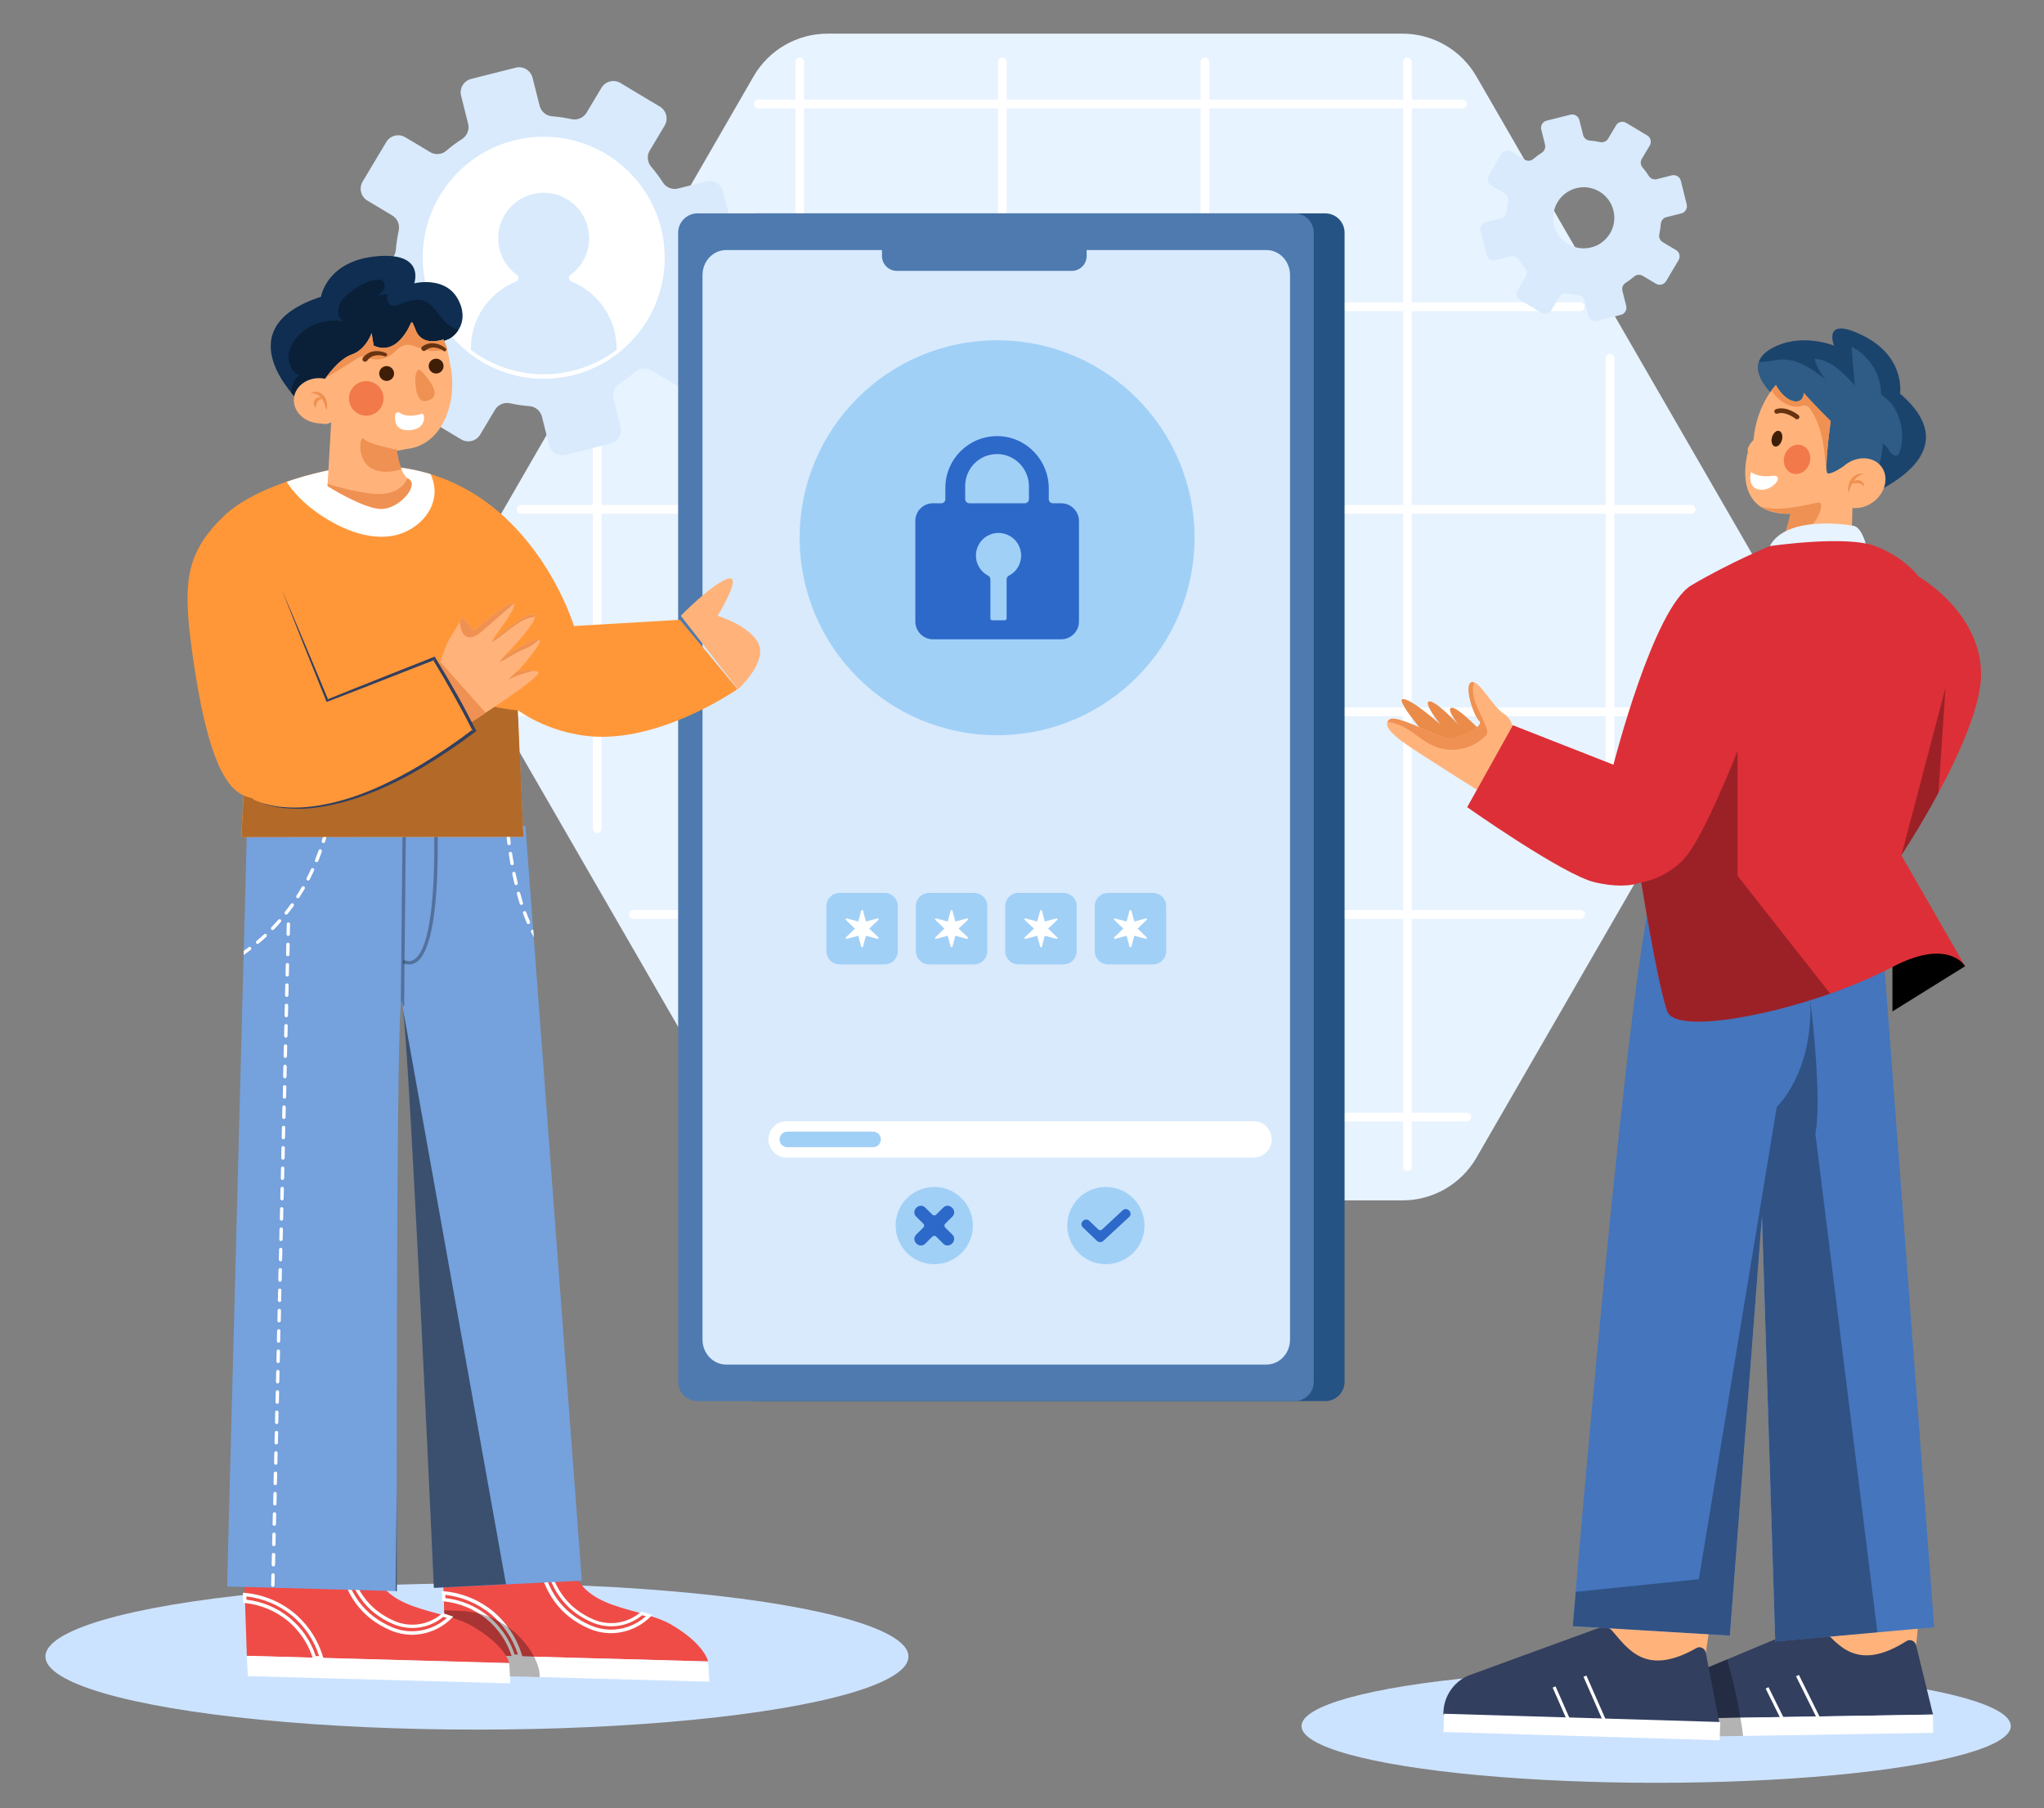 <?xml version="1.0" encoding="utf-8"?>
<!-- Generator: Adobe Illustrator 28.0.0, SVG Export Plug-In . SVG Version: 6.00 Build 0)  -->
<svg version="1.1" id="Layer_1" xmlns="http://www.w3.org/2000/svg" xmlns:xlink="http://www.w3.org/1999/xlink" x="0px" y="0px"
	 viewBox="0 0 2709.4 2396.6" style="enable-background:new 0 0 2709.4 2396.6;" xml:space="preserve">
<rect x="0" y="0" width="2709.4" height="2396.6" fill="#808080" stroke="none"/>
<style type="text/css">
	.st0{fill:#FFFFFF;fill-opacity:0;}
	.st1{fill:#E7F3FF;}
	.st2{fill:#FFFFFF;}
	.st3{fill:#D8EAFC;}
	.st4{fill:#255384;}
	.st5{fill:#4E7AAF;}
	.st6{fill:#A1D0F7;}
	.st7{fill:#2D69C9;}
	.st8{fill:#CCE3FF;}
	.st9{fill:#FFB37B;}
	.st10{fill:#EF4C48;}
	.st11{opacity:0.3;}
	.st12{fill:#75A1DD;}
	.st13{clip-path:url(#SVGID_00000000190666002857836190000005431357578982351294_);}
	.st14{opacity:0.5;}
	.st15{fill:#FF9739;}
	.st16{clip-path:url(#SVGID_00000136398121355460949610000006788832120242440634_);}
	.st17{fill:#0F2E51;}
	.st18{clip-path:url(#SVGID_00000028322128003657262520000012066873213224405127_);}
	.st19{fill:#092038;}
	.st20{clip-path:url(#SVGID_00000080919926184059975390000006429218641997065367_);}
	.st21{fill:#EF9152;}
	.st22{fill:#683310;}
	.st23{fill:#3F1E07;}
	.st24{fill:#F27949;}
	.st25{clip-path:url(#SVGID_00000178916466651891944690000014989977781375201169_);}
	.st26{fill:#323F5F;}
	.st27{fill:#EA8B49;}
	.st28{clip-path:url(#SVGID_00000124845466051177111320000004508215312909680019_);}
	.st29{fill:#4475BD;}
	.st30{clip-path:url(#SVGID_00000080906967543096332770000016884423392435905174_);}
	.st31{fill:#1B446D;}
	.st32{clip-path:url(#SVGID_00000052067043029246946650000007028947888323841970_);}
	.st33{opacity:0.6;}
	.st34{fill:#3B6D96;}
	.st35{clip-path:url(#SVGID_00000021799542848081239410000003141316551476324527_);}
	.st36{fill:#DD2F37;}
</style>
<g id="_06">
	<rect id="_06-2" x="-977.2" y="-356.3" class="st0" width="4680" height="3120"/>
	<path class="st1" d="M1957,101.2c-20.2-35-57.6-56.6-98-56.6h-762.1c-40.4,0-77.8,21.6-98,56.6L638.8,725
		c-33.1,57.3-33.1,128,0,185.3L999,1534.3c20.2,35,57.6,56.6,98,56.6h762.1c40.4,0,77.8-21.6,98-56.6l381-660
		c20.2-35,20.2-78.1,0-113.1L1957,101.2z"/>
	<path class="st2" d="M791.6,515.4c-3.2,0-5.8,2.6-5.8,5.8v577.1c0,3.2,2.6,5.8,5.8,5.8s5.8-2.6,5.8-5.8V521.2
		C797.4,518,794.8,515.5,791.6,515.4z"/>
	<path class="st2" d="M1060.1,76.3c-3.2,0-5.8,2.6-5.8,5.8v1464.3c0.1,3.2,2.8,5.7,6,5.5c3-0.1,5.4-2.5,5.5-5.5V82.1
		C1065.9,78.9,1063.3,76.3,1060.1,76.3z"/>
	<path class="st2" d="M1328.7,76.3c-3.2,0-5.8,2.6-5.8,5.8v1464.3c0.1,3.2,2.8,5.7,6,5.5c3-0.1,5.4-2.5,5.5-5.5V82.1
		C1334.4,78.9,1331.8,76.3,1328.7,76.3z"/>
	<path class="st2" d="M1597.2,76.3c-3.2,0-5.8,2.6-5.8,5.8v1464.3c0,3.2,2.6,5.8,5.8,5.8s5.8-2.6,5.8-5.8V82.1
		C1602.9,78.9,1600.4,76.3,1597.2,76.3z"/>
	<path class="st2" d="M1865.7,76.3c-3.2,0-5.8,2.6-5.8,5.8v1464.3c0.1,3.2,2.8,5.7,6,5.5c3-0.1,5.4-2.5,5.5-5.5V82.1
		C1871.5,78.9,1868.9,76.3,1865.7,76.3z"/>
	<path class="st2" d="M2134.2,469.1c-3.2,0-5.8,2.6-5.8,5.8c0,0,0,0,0,0v668.2c0.1,3.2,2.8,5.7,6,5.5c3-0.1,5.4-2.5,5.5-5.5V474.9
		C2140,471.7,2137.4,469.1,2134.2,469.1z"/>
	<path class="st2" d="M1938.8,132.1h-933.6c-3.2,0-5.8,2.6-5.8,5.8c0,3.2,2.6,5.8,5.8,5.8l0,0h933.6c3.2,0,5.8-2.6,5.8-5.8
		C1944.5,134.7,1941.9,132.1,1938.8,132.1z"/>
	<path class="st2" d="M2094.5,400.7H851.6c-3.2,0-5.8,2.6-5.8,5.8c0,3.2,2.6,5.8,5.8,5.8c0,0,0,0,0,0h1243c3.2,0,5.8-2.6,5.8-5.8
		C2100.3,403.3,2097.8,400.7,2094.5,400.7L2094.5,400.7z"/>
	<path class="st2" d="M2241.7,669.2H690.8c-3.2,0-5.8,2.6-5.8,5.8s2.6,5.8,5.8,5.8l0,0h1550.9c3.2,0,5.8-2.6,5.8-5.8
		S2244.9,669.2,2241.7,669.2z"/>
	<path class="st2" d="M2252.9,937.7H690.8c-3.2,0.1-5.7,2.8-5.5,6c0.1,3,2.5,5.4,5.5,5.5h1562.1c3.2-0.1,5.7-2.8,5.5-6
		C2258.3,940.2,2255.9,937.8,2252.9,937.7z"/>
	<path class="st2" d="M2095.1,1206.2H839.6c-3.2,0-5.8,2.6-5.8,5.8s2.6,5.8,5.8,5.8l0,0h1255.6c3.2,0,5.8-2.6,5.8-5.8
		S2098.3,1206.2,2095.1,1206.2z"/>
	<path class="st2" d="M1944.6,1474.7H998.4c-3.2,0.1-5.7,2.8-5.5,6c0.1,3,2.5,5.4,5.5,5.5h946.1c3.2-0.1,5.7-2.8,5.5-6
		C1950,1477.2,1947.6,1474.8,1944.6,1474.7z"/>
	<path class="st3" d="M958.3,253.8c-2.5-9.8-12.5-15.8-22.3-13.3c0,0,0,0,0,0l-37.1,9.3c-7.7,2-15.8-1.2-20.1-7.8
		c-4.7-7.3-10-14.4-15.6-21c-5.2-6-6-14.7-1.9-21.5l19.7-33c5.2-8.7,2.4-20-6.3-25.2c0,0,0,0,0,0l-52.3-31.3
		c-8.7-5.2-20-2.4-25.2,6.4l-19.7,33c-4.1,6.8-12.1,10.2-19.9,8.5c-8.6-1.9-17.2-3.1-25.9-3.8c-7.9-0.7-14.5-6.3-16.4-14l-9.4-37.1
		c-2.5-9.8-12.5-15.8-22.3-13.3c0,0,0,0,0,0l-59.1,14.9c-9.8,2.5-15.8,12.5-13.3,22.3l9.3,37.1c2,7.7-1.2,15.8-7.8,20.1
		c-7.3,4.7-14.4,9.9-21,15.6c-6,5.2-14.7,6-21.5,1.9l-33-19.7c-8.7-5.2-20-2.4-25.2,6.4l-31.3,52.3c-5.2,8.7-2.4,20,6.3,25.3
		c0,0,0,0,0,0l33,19.7c6.8,4.1,10.2,12.1,8.5,19.9c-1.8,8.6-3.1,17.2-3.8,25.9c-0.7,7.9-6.3,14.5-14,16.4l-37.1,9.3
		c-9.8,2.5-15.8,12.5-13.3,22.3c0,0,0,0,0,0l14.9,59.1c2.5,9.8,12.5,15.8,22.4,13.3c0,0,0,0,0,0l37.1-9.3c7.7-2,15.8,1.2,20.1,7.8
		c4.7,7.3,9.9,14.4,15.6,21c5.2,6,6,14.7,1.9,21.5l-19.7,33c-5.2,8.7-2.4,20,6.4,25.2l52.3,31.3c8.7,5.2,20,2.4,25.2-6.3
		c0,0,0,0,0,0l19.7-33c4.1-6.8,12.1-10.2,19.9-8.5c8.5,1.9,17.2,3.1,25.9,3.8c7.9,0.7,14.5,6.3,16.4,14l9.3,37.1
		c2.4,9.9,12.4,15.9,22.3,13.4c0,0,0,0,0.1,0l59.1-14.9c9.9-2.5,15.8-12.5,13.3-22.3l-9.3-37.1c-2-7.7,1.2-15.8,7.8-20.1
		c7.3-4.7,14.4-9.9,21-15.6c6-5.2,14.7-6,21.5-1.9l33,19.7c8.7,5.2,20,2.4,25.2-6.3c0,0,0,0,0,0l31.3-52.4c5.2-8.7,2.4-20-6.4-25.2
		l-33-19.7c-6.8-4.1-10.2-12.1-8.5-19.9c1.9-8.5,3.1-17.2,3.8-25.9c0.7-7.9,6.3-14.5,14-16.4l37.1-9.3c9.9-2.5,15.8-12.5,13.4-22.3
		c0,0,0,0,0,0L958.3,253.8z M781.9,385.1c-21.6,36.1-68.2,47.8-104.3,26.3c-36.1-21.6-47.8-68.2-26.3-104.3
		c21.5-36,68.2-47.8,104.3-26.3C791.7,302.4,803.4,349,781.9,385.1z"/>
	<circle class="st2" cx="720.7" cy="341.6" r="160.4"/>
	<path class="st3" d="M757.2,372.9c-2.5-1.1-3.8-4-2.7-6.5c0.3-0.8,0.9-1.5,1.6-2.1c16.7-12,26-31.7,24.7-52.2
		c-2-33.2-30.6-58.5-63.8-56.5c-31.8,1.9-56.7,28.3-56.6,60.3c0,19.2,9.2,37.2,24.8,48.4c2.2,1.6,2.7,4.8,1.1,7
		c-0.5,0.7-1.3,1.3-2.1,1.7c-35.2,14.4-60.1,48.6-60.1,89v1.6c57.2,43.2,136.1,43.2,193.3,0v-1.6
		C817.3,421.5,792.4,387.3,757.2,372.9z"/>
	<path class="st3" d="M2228,239.5c-1.3-5.2-6.6-8.4-11.9-7.1l-19.8,5c-4.1,1.1-8.4-0.6-10.7-4.2c-2.5-3.9-5.3-7.7-8.3-11.2
		c-2.8-3.2-3.2-7.8-1-11.5l10.5-17.6c2.8-4.6,1.3-10.7-3.4-13.4c0,0,0,0,0,0l-27.9-16.7c-4.6-2.8-10.7-1.3-13.4,3.4c0,0,0,0,0,0
		l-10.5,17.6c-2.2,3.6-6.4,5.4-10.6,4.5c-4.6-1-9.2-1.7-13.8-2c-4.2-0.4-7.7-3.3-8.7-7.4l-5-19.8c-1.3-5.2-6.6-8.4-11.9-7.1
		l-31.5,7.9c-5.2,1.3-8.4,6.6-7.1,11.9l5,19.8c1,4.1-0.6,8.4-4.2,10.7c-3.9,2.5-7.7,5.3-11.2,8.3c-3.2,2.8-7.8,3.2-11.5,1
		l-17.6-10.5c-4.6-2.8-10.7-1.3-13.4,3.4c0,0,0,0,0,0l-16.6,27.9c-2.8,4.6-1.3,10.7,3.4,13.4c0,0,0,0,0,0l17.6,10.5
		c3.6,2.2,5.4,6.5,4.5,10.6c-1,4.6-1.6,9.2-2,13.8c-0.3,4.2-3.3,7.7-7.4,8.7l-19.8,5c-5.2,1.3-8.4,6.6-7.1,11.9l7.9,31.4
		c1.3,5.2,6.6,8.4,11.9,7.1l19.8-5c4.1-1,8.4,0.6,10.7,4.2c2.5,3.9,5.3,7.7,8.3,11.2c2.8,3.2,3.2,7.8,1,11.5l-10.5,17.6
		c-2.8,4.6-1.3,10.7,3.4,13.4c0,0,0,0,0,0l27.9,16.7c4.6,2.8,10.7,1.3,13.4-3.4l10.5-17.6c2.2-3.6,6.5-5.4,10.6-4.5
		c4.6,1,9.2,1.6,13.8,2c4.2,0.3,7.7,3.3,8.7,7.4l5,19.8c1.3,5.2,6.6,8.4,11.9,7.1l31.5-7.9c5.2-1.3,8.4-6.6,7.1-11.9c0,0,0,0,0,0
		l-5-19.8c-1-4.1,0.6-8.4,4.2-10.7c3.9-2.5,7.7-5.3,11.2-8.3c3.2-2.8,7.8-3.2,11.5-1L2195,376c4.6,2.8,10.6,1.3,13.4-3.3l16.6-27.9
		c2.8-4.6,1.3-10.7-3.4-13.4c0,0,0,0,0,0l-17.6-10.5c-3.6-2.2-5.4-6.4-4.5-10.6c1-4.6,1.6-9.2,2-13.8c0.4-4.2,3.3-7.7,7.4-8.7
		l19.8-5c5.2-1.3,8.4-6.6,7.1-11.9L2228,239.5z M2134.1,309.4c-11.5,19.2-36.3,25.5-55.5,14c-19.2-11.5-25.5-36.3-14-55.5
		c11.5-19.2,36.3-25.5,55.5-14C2139.3,265.3,2145.6,290.2,2134.1,309.4L2134.1,309.4z"/>
	<path class="st2" d="M1200.3,1336.3c-1.3,0-2.4,1.1-2.4,2.4c0,1.3,1.1,2.4,2.4,2.5c1.3,0,2.4-1.1,2.4-2.4c0,0,0,0,0,0
		C1202.7,1337.3,1201.7,1336.3,1200.3,1336.3z"/>
	<path d="M1200.3,1335.3c-1.9,0-3.4,1.5-3.4,3.4c0,1.9,1.5,3.4,3.4,3.5c1.9,0,3.4-1.5,3.4-3.4c0,0,0,0,0,0
		C1203.7,1336.8,1202.2,1335.3,1200.3,1335.3z M1200.3,1340.1c-0.8,0-1.4-0.6-1.4-1.4s0.6-1.4,1.4-1.4c0.8,0,1.4,0.6,1.4,1.4l0,0
		C1201.8,1339.5,1201.1,1340.1,1200.3,1340.1C1200.3,1340.1,1200.3,1340.1,1200.3,1340.1z"/>
	<path class="st4" d="M1000.9,282.8h755.8c14.2,0,25.6,11.5,25.6,25.6v1522.9c0,14.2-11.5,25.6-25.6,25.6h-755.8
		c-14.2,0-25.6-11.5-25.6-25.6V308.5C975.3,294.3,986.7,282.8,1000.9,282.8z"/>
	<path class="st5" d="M924.5,282.8h791.4c14.2,0,25.6,11.5,25.6,25.6v1522.9c0,14.2-11.5,25.6-25.6,25.6H924.5
		c-14.2,0-25.6-11.5-25.6-25.6V308.5C898.9,294.3,910.4,282.8,924.5,282.8z"/>
	<path class="st3" d="M1678.6,331.4h-716c-17.4,0-31.4,14.8-31.4,33.1v1410.9c0,18.3,14.1,33.1,31.4,33.1h716
		c17.4,0,31.4-14.8,31.4-33.1V364.6C1710.1,346.3,1696,331.4,1678.6,331.4z"/>
	<path class="st5" d="M1188.8,303.8h231.9c10.9,0,19.7,8.8,19.7,19.7v15.8c0,10.9-8.8,19.7-19.7,19.7h-231.9
		c-10.9,0-19.7-8.8-19.7-19.7v-15.8C1169,312.7,1177.9,303.8,1188.8,303.8z"/>
	<circle class="st6" cx="1321.7" cy="712.7" r="261.7"/>
	<path class="st7" d="M1406.6,667h-11c-3,0-5.4-2.4-5.4-5.4v-14.2c0-37.8-30.1-69.1-67.9-69.4c-37.9-0.3-68.9,30.1-69.2,68
		c0,0.2,0,0.4,0,0.5v15.1c0,3-2.4,5.4-5.4,5.4h-11.1c-12.9,0-23.3,10.5-23.3,23.3v133.4c0,12.9,10.4,23.5,23.3,23.6h170
		c13,0,23.6-10.6,23.6-23.6l0,0V690.4C1430.1,677.4,1419.5,667,1406.6,667z M1337.3,762.9c-1.9,1-3,2.9-3,5v51.7
		c0,1.4-1.2,2.5-2.6,2.5c0,0,0,0-0.1,0h-16.3c-1.4,0-2.5-1.1-2.5-2.5v-51.7c0-2.1-1.1-4-3-5c-14.7-7.6-20.4-25.7-12.8-40.4
		s25.7-20.4,40.4-12.8s20.4,25.7,12.8,40.4C1347.4,755.6,1342.9,760.1,1337.3,762.9L1337.3,762.9z M1363.9,661.5
		c0,3.1-2.5,5.5-5.5,5.5l0,0H1285c-3.1,0-5.5-2.5-5.6-5.5V644c0-23.4,19-42.3,42.3-42.2c0.2,0,0.4,0,0.6,0
		c23.2,0.3,41.6,19.7,41.6,42.9V661.5z"/>
	<path class="st6" d="M1112.9,1183.4h59.7c9.7,0,17.5,7.8,17.5,17.5v59.7c0,9.7-7.8,17.5-17.5,17.5h-59.7c-9.7,0-17.5-7.8-17.5-17.5
		v-59.7C1095.4,1191.2,1103.2,1183.4,1112.9,1183.4z"/>
	<path class="st6" d="M1231.5,1183.4h59.7c9.7,0,17.5,7.8,17.5,17.5v59.7c0,9.7-7.8,17.5-17.5,17.5h-59.7c-9.7,0-17.5-7.8-17.5-17.5
		v-59.7C1214,1191.2,1221.8,1183.4,1231.5,1183.4z"/>
	<path class="st6" d="M1350,1183.4h59.7c9.7,0,17.5,7.8,17.5,17.5v59.7c0,9.7-7.8,17.5-17.5,17.5H1350c-9.7,0-17.5-7.8-17.5-17.5
		v-59.7C1332.5,1191.2,1340.4,1183.4,1350,1183.4z"/>
	<path class="st6" d="M1468.6,1183.4h59.7c9.7,0,17.5,7.8,17.5,17.5v59.7c0,9.7-7.8,17.5-17.5,17.5h-59.7c-9.7,0-17.5-7.8-17.5-17.5
		v-59.7C1451.1,1191.2,1459,1183.4,1468.6,1183.4z"/>
	<polygon class="st2" points="1163.8,1217.1 1147.8,1221.3 1143.8,1206.3 1141.7,1206.3 1137.7,1221.3 1121.7,1217.1 1120.7,1218.7 
		1133.3,1230.7 1120.7,1242.8 1121.7,1244.4 1137.7,1240.2 1141.7,1255.2 1143.8,1255.2 1147.8,1240.2 1163.8,1244.4 1164.8,1242.8 
		1152.2,1230.7 1164.8,1218.7 	"/>
	<polygon class="st2" points="1282.4,1217.1 1266.3,1221.3 1262.3,1206.3 1260.3,1206.3 1256.3,1221.3 1240.2,1217.1 1239.3,1218.7 
		1251.9,1230.7 1239.3,1242.8 1240.2,1244.4 1256.3,1240.2 1260.3,1255.2 1262.3,1255.2 1266.3,1240.2 1282.4,1244.4 1283.4,1242.8 
		1270.7,1230.7 1283.4,1218.7 	"/>
	<polygon class="st2" points="1401,1217.1 1384.9,1221.3 1380.9,1206.3 1378.9,1206.3 1374.9,1221.3 1358.8,1217.1 1357.8,1218.7 
		1370.5,1230.7 1357.8,1242.8 1358.8,1244.4 1374.9,1240.2 1378.9,1255.2 1380.9,1255.2 1384.9,1240.2 1401,1244.4 1401.9,1242.8 
		1389.3,1230.7 1401.9,1218.7 	"/>
	<polygon class="st2" points="1519.5,1217.1 1503.5,1221.3 1499.5,1206.3 1497.4,1206.3 1493.4,1221.3 1477.4,1217.1 1476.4,1218.7 
		1489,1230.7 1476.4,1242.8 1477.4,1244.4 1493.4,1240.2 1497.4,1255.2 1499.5,1255.2 1503.5,1240.2 1519.5,1244.4 1520.5,1242.8 
		1507.9,1230.7 1520.5,1218.7 	"/>
	<path class="st2" d="M1661.6,1485.9h-618.8c-13.3,0-24.2,10.8-24.2,24.1c0,13.3,10.8,24.2,24.1,24.2c0,0,0,0,0.1,0h618.8
		c13.3,0,24.1-10.9,24.1-24.2C1685.7,1496.7,1674.9,1486,1661.6,1485.9z"/>
	<path class="st6" d="M1157,1499.8h-113.1c-5.7-0.2-10.4,4.3-10.6,10c-0.2,5.7,4.3,10.4,10,10.6c0.2,0,0.4,0,0.6,0H1157
		c5.7,0.2,10.4-4.3,10.6-10c0.2-5.7-4.3-10.4-10-10.6C1157.5,1499.8,1157.3,1499.8,1157,1499.8z"/>
	<path class="st6" d="M1465.9,1573.1c-28.3,0-51.2,22.9-51.2,51.2s22.9,51.2,51.2,51.2c28.3,0,51.2-22.9,51.2-51.2c0,0,0,0,0,0
		C1517.2,1596.1,1494.2,1573.1,1465.9,1573.1z"/>
	<path class="st7" d="M1488.1,1604.1l-27.2,25.3c-1.4,1.4-3.7,1.4-5.1,0c-4-3.8-8-7.6-11.9-11.4c-5.7-5.4-14.3,3.2-8.6,8.6
		l18.7,17.9c2.4,2.3,6.2,2.3,8.6,0l34.2-31.7C1502.5,1607.4,1493.8,1598.8,1488.1,1604.1z"/>
	<path class="st6" d="M1238.4,1573.1c-28.3,0-51.2,22.9-51.2,51.2s22.9,51.2,51.2,51.2c28.3,0,51.2-22.9,51.2-51.2c0,0,0,0,0,0
		C1289.6,1596.1,1266.7,1573.1,1238.4,1573.1z"/>
	<path class="st7" d="M1262.3,1612.5c7.8-7.8-4.3-19.8-12-12l-9.4,9.3c-1.4,1.4-3.7,1.4-5,0c0,0,0,0,0,0l-9.4-9.3
		c-7.8-7.8-19.8,4.3-12,12l9.4,9.3c1.4,1.4,1.4,3.7,0,5.1l-9.4,9.3c-7.8,7.8,4.3,19.8,12,12l9.4-9.3c1.4-1.4,3.7-1.4,5,0
		c0,0,0,0,0,0l9.4,9.3c7.8,7.8,19.8-4.3,12-12l-9.4-9.3c-1.4-1.4-1.4-3.7,0-5.1L1262.3,1612.5z"/>
	<ellipse class="st8" cx="632.2" cy="2195.4" rx="572" ry="96.9"/>
	<path class="st9" d="M746.8,1976.8L585,2024.7l1.2,33.6c12.6-0.4,24,7.5,28.1,19.4c4.1,12,13.3,24.7,34.3,22.6
		c38.8-3.8,69.7-41.6,69.7-41.6l36.6,1C744.1,1996.3,746.8,1976.8,746.8,1976.8z"/>
	<path class="st10" d="M890.4,2153.5c-43.8-25.7-121.9-16.9-134.3-86.3c-0.5-2.5-0.8-4.9-1.2-7.3l-36.6-1c0,0-30.9,37.8-69.7,41.6
		c-21,2-30.2-10.6-34.3-22.7c-4.1-11.9-15.5-19.8-28.1-19.4l2.3,68.2l0.2,7.6l2,58.3l117.1,3.2l45.7,1.2l185.1,5.1
		C938.7,2202,934.2,2179.2,890.4,2153.5z"/>
	<path class="st2" d="M653.5,2135.5c-18.6-15.2-41.4-24.5-65.3-26.6l-2.5-0.2l0.5,13.4l2,0.2c20.9,2.1,40.7,10.3,56.9,23.6
		c15.7,13,27.3,30.3,33.4,49.7l0.5,1.5l14,0.4l-0.8-2.9C685.3,2171.4,671.9,2150.9,653.5,2135.5z M682.1,2192.7
		c-13.3-40.7-49.1-69.8-91.7-74.7l-0.2-4.3c22.1,2.5,43,11.3,60.3,25.4l0,0c16.9,14.1,29.5,32.8,36.1,53.8L682.1,2192.7z"/>
	<path class="st2" d="M851.3,2136.2l-1.2-0.3l-0.9,0.8c-17.7,14.9-41.7,18.6-62.6,9.6c-35.1-15.1-55.2-43.7-61.6-87.5l-0.3-1.9
		l-6.5-0.2h-1.4l-0.5,1c-0.4,0.5-1.6,1.9-3.5,3.9l-0.8,0.8l0.2,1.1c7.6,47.3,30.2,78.4,69,95.1c8.4,3.6,17.5,5.6,26.6,5.9
		c0.7,0,1.3,0,2,0c19.5-0.1,38.2-7.8,52.1-21.5l2.7-2.6l-3.6-1.1C857.8,2138.1,854.5,2137.1,851.3,2136.2z M808.2,2159.8
		c-8.6-0.2-17.1-2.1-25-5.5c-37-15.9-58.7-45.5-66.2-90.6c0.7-0.7,1.6-1.8,2.3-2.6h1.6c7,44.4,27.9,73.6,64,89.1
		c22.1,9.5,47.7,5.8,66.3-9.5c1.6,0.4,3.2,0.9,4.9,1.4C842.9,2153.9,825.8,2160.2,808.2,2159.8z"/>
	<polygon class="st2" points="753.6,2196.9 707.9,2195.6 590.8,2192.4 592.3,2219.2 715.3,2222.6 759.9,2223.9 940.2,2228.8 
		938.7,2202 	"/>
	<g class="st11">
		<path d="M708.7,2197.1c-0.2-0.5-0.5-1-0.8-1.4c-17.7-34.2-53.5-56.8-90.5-60.3c-9.5-0.9-19.1-0.7-28.6-1.2l2,58.3l1.5,26.8
			l123,3.4c0-0.2,0-0.5,0-0.7c0.4-7.5-2.1-14.9-5.2-21.6C709.8,2199.2,709.2,2198.1,708.7,2197.1z"/>
	</g>
	<path class="st9" d="M483.2,1979l-161.8,47.9l1.2,33.6c12.6-0.4,24,7.5,28.2,19.4c4.1,12,13.3,24.7,34.3,22.6
		c38.8-3.8,69.7-41.6,69.7-41.6l36.6,1C480.4,1998.5,483.2,1979,483.2,1979z"/>
	<path class="st10" d="M626.8,2155.6c-43.8-25.8-121.9-16.8-134.2-86.3c-0.5-2.5-0.8-4.9-1.2-7.3l-36.6-1c0,0-30.9,37.8-69.7,41.6
		c-21,2.1-30.2-10.6-34.3-22.6c-4.1-11.9-15.5-19.8-28.2-19.4l4.6,134l347.9,9.6C675.1,2204.1,670.6,2181.4,626.8,2155.6z"/>
	<path class="st2" d="M389.8,2137.7c-18.6-15.2-41.3-24.5-65.3-26.6l-2.5-0.2l0.4,13.4l2,0.2c20.9,2.1,40.7,10.3,56.9,23.6
		c15.7,13,27.3,30.3,33.4,49.7l0.5,1.5l14,0.4l-0.8-2.9C421.7,2173.6,408.3,2153.1,389.8,2137.7z M418.5,2194.8
		c-13.3-40.7-49.1-69.8-91.7-74.7l-0.2-4.3c22.1,2.5,43.1,11.3,60.3,25.3l0,0c16.9,14.1,29.5,32.8,36.1,53.8L418.5,2194.8z"/>
	<path class="st2" d="M587.6,2138.3l-1.1-0.3l-0.9,0.8c-17.7,14.9-41.7,18.6-62.6,9.6c-35-15.1-55.2-43.7-61.6-87.5l-0.3-1.9
		l-6.5-0.2h-1.4l-0.5,1c-0.4,0.5-1.6,1.9-3.5,3.9l-0.8,0.8l0.2,1.1c7.6,47.3,30.2,78.4,69,95.1c8.4,3.6,17.5,5.6,26.6,5.9h1.9
		c19.5-0.1,38.2-7.8,52.1-21.5l2.7-2.6l-3.6-1.1C594,2140.2,590.8,2139.2,587.6,2138.3z M544.5,2162c-8.6-0.2-17.1-2.1-25-5.5
		c-37-15.9-58.7-45.5-66.2-90.6c0.7-0.7,1.6-1.8,2.3-2.6h1.6c7,44.5,27.9,73.6,64,89.1c22.1,9.5,47.7,5.8,66.3-9.5l4.9,1.4
		C579.2,2156,562.1,2162.3,544.5,2162z"/>
	<polygon class="st2" points="327.1,2194.5 328.6,2221.4 676.5,2231 675,2204.1 	"/>
	<path class="st12" d="M327.4,1095.6l-26.4,1007l223.5,6.1h1.5c0,0-0.1-56.2-0.1-138.4c0-224.6,0.7-643.5,6.5-643.3
		c0.6,0,1.3,4.2,2.1,11.9c10.6,97.7,40.7,765.6,40.7,765.6l95.6-4.7l100.4-4.9l-74.7-1000.1L327.4,1095.6z"/>
	<g>
		<defs>
			<path id="SVGID_1_" d="M771.2,2094.8l-100.4,4.9l-95.6,4.7c0,0-30.1-667.9-40.7-765.6c-0.8-7.7-1.5-11.8-2.1-11.9
				c-5.7-0.2-6.5,418.7-6.5,643.3c0,82.3,0.1,138.4,0.1,138.4h-1.5l-223.5-6.1l26.4-1007l369.2-0.9L771.2,2094.8z"/>
		</defs>
		<clipPath id="SVGID_00000093882073007413800830000017970684507589100444_">
			<use xlink:href="#SVGID_1_"  style="overflow:visible;"/>
		</clipPath>
		<g style="clip-path:url(#SVGID_00000093882073007413800830000017970684507589100444_);">
			<path class="st2" d="M368.9,1219c-2.9,3.3-6,6.6-9.1,9.8c-0.9,0.9-0.9,2.3,0,3.2c0.4,0.4,1,0.6,1.6,0.6c0.6,0,1.2-0.2,1.6-0.7
				c3.2-3.2,6.3-6.6,9.2-10c0.8-0.9,0.7-2.4-0.2-3.2C371.1,1217.9,369.7,1218,368.9,1219L368.9,1219z"/>
			<path class="st2" d="M329.8,1255.3c-3.6,2.7-7.2,5.3-10.9,7.8c-1,0.7-1.3,2.1-0.6,3.1c0.4,0.6,1.1,1,1.8,1c0.5,0,0.9-0.1,1.3-0.4
				c3.7-2.5,7.4-5.2,11-8c0.9-0.8,1-2.2,0.2-3.2C331.9,1254.8,330.7,1254.7,329.8,1255.3L329.8,1255.3z"/>
			<path class="st2" d="M350.2,1238.1c-3.2,3-6.6,6-10,8.9c-1,0.7-1.2,2.2-0.5,3.1c0.7,1,2.2,1.2,3.1,0.5c0.1-0.1,0.1-0.1,0.2-0.2
				c3.5-2.9,6.9-5.9,10.2-9c0.9-0.9,0.8-2.3-0.1-3.2C352.4,1237.5,351.1,1237.4,350.2,1238.1L350.2,1238.1z"/>
			<path class="st2" d="M438.4,1074.1c-1.2-0.2-2.4,0.6-2.6,1.8c-0.8,4.2-1.6,8.4-2.5,12.6c-0.3,1.2,0.5,2.4,1.7,2.7c0,0,0,0,0,0
				c0.2,0,0.3,0.1,0.5,0.1c1.1,0,2-0.7,2.2-1.8c0.9-4.2,1.8-8.5,2.5-12.7C440.4,1075.5,439.6,1074.3,438.4,1074.1z"/>
			<path class="st2" d="M307.7,1270.4c-3.8,2.3-7.8,4.6-11.6,6.6c-1.1,0.6-1.5,2-0.9,3c0.4,0.7,1.2,1.2,2,1.2c0.4,0,0.7-0.1,1.1-0.3
				c3.9-2.1,7.9-4.4,11.8-6.8c1-0.7,1.3-2.1,0.6-3.1C309.9,1270.2,308.7,1269.9,307.7,1270.4z"/>
			<path class="st2" d="M284.1,1283c-4,1.9-8.1,3.5-12.3,5c-1.2,0.4-1.8,1.7-1.4,2.8c0.3,0.9,1.2,1.6,2.1,1.6c0.2,0,0.5,0,0.7-0.1
				c4.3-1.5,8.6-3.3,12.8-5.2c1.1-0.5,1.6-1.8,1.1-3S285.2,1282.5,284.1,1283L284.1,1283z"/>
			<path class="st2" d="M432.9,1099.9c-1.2-0.3-2.4,0.4-2.7,1.6c-1.1,4.3-2.4,8.7-3.6,12.9c-0.4,1.2,0.3,2.4,1.5,2.8c0,0,0,0,0,0
				c0.2,0.1,0.4,0.1,0.7,0.1c1,0,1.9-0.7,2.1-1.6c1.3-4.3,2.6-8.7,3.7-13C434.8,1101.5,434.1,1100.2,432.9,1099.9
				C432.9,1099.9,432.9,1099.9,432.9,1099.9z"/>
			<path class="st2" d="M425.2,1125.7c-1.2-0.4-2.5,0.2-2.9,1.4c-1.5,4.2-3.1,8.4-4.7,12.5c-0.4,1.2,0.1,2.5,1.3,2.9
				c1.1,0.4,2.4-0.1,2.9-1.2c1.7-4.2,3.3-8.4,4.8-12.7C427,1127.4,426.4,1126.1,425.2,1125.7
				C425.2,1125.7,425.2,1125.7,425.2,1125.7z"/>
			<path class="st2" d="M388.7,1197.5c-1-0.7-2.4-0.5-3.1,0.5c0,0,0,0,0,0c-2.6,3.6-5.3,7.2-8.1,10.7c-0.7,1-0.5,2.4,0.6,3.1
				c0.9,0.7,2.2,0.5,3-0.3c2.8-3.5,5.6-7.2,8.2-10.8C389.9,1199.7,389.7,1198.3,388.7,1197.5
				C388.7,1197.5,388.7,1197.5,388.7,1197.5z"/>
			<path class="st2" d="M403.1,1174.8c-1.1-0.6-2.4-0.3-3.1,0.8c-2.2,3.8-4.6,7.7-7,11.4c-0.7,1-0.4,2.4,0.7,3.1
				c0.4,0.2,0.8,0.4,1.2,0.4c0.8,0,1.5-0.4,1.9-1c2.4-3.8,4.8-7.7,7.1-11.6C404.5,1176.8,404.2,1175.4,403.1,1174.8
				C403.1,1174.8,403.1,1174.8,403.1,1174.8z"/>
			<path class="st2" d="M415.3,1150.7c-1.1-0.5-2.5,0-3,1.1c0,0,0,0,0,0c-1.9,4.1-3.8,8.1-5.9,12c-0.6,1.1-0.1,2.5,1,3
				c1.1,0.6,2.5,0.1,3-1c2.1-4,4.1-8.1,5.9-12.2C416.9,1152.6,416.4,1151.3,415.3,1150.7z"/>
			<path class="st2" d="M678.8,1130.8c-0.2-1.2-1.4-2-2.6-1.8c-1.2,0.2-2,1.3-1.8,2.5c0.7,4.5,1.4,9,2.2,13.4
				c0.2,1.1,1.1,1.8,2.2,1.8c0.1,0,0.3,0,0.4,0c1.2-0.2,2-1.4,1.8-2.6c0,0,0,0,0,0C680.2,1139.7,679.5,1135.3,678.8,1130.8z"/>
			<path class="st2" d="M675.5,1104.1c-0.1-1.2-1.1-2.2-2.4-2.1c-1.2,0.1-2.2,1.1-2.1,2.4c0,0.1,0,0.1,0,0.2c0.5,4.5,1,9.1,1.5,13.5
				c0.1,1.1,1.1,2,2.2,2h0.3c1.2-0.1,2.1-1.2,2-2.5c0,0,0,0,0-0.1C676.5,1113,676,1108.5,675.5,1104.1z"/>
			<path class="st2" d="M683.4,1157.3c-0.2-1.2-1.4-2-2.6-1.8s-2,1.4-1.8,2.6c0.9,4.5,1.9,9,2.9,13.3c0.2,1,1.1,1.7,2.2,1.7
				c0.2,0,0.3,0,0.5-0.1c1.2-0.3,2-1.5,1.7-2.7C685.3,1166.2,684.3,1161.8,683.4,1157.3z"/>
			<path class="st2" d="M670.9,1075.1c-1.2,0.1-2.2,1.2-2.1,2.4c0.3,4.5,0.6,9,1,13.5c0.1,1.2,1.1,2.1,2.2,2.1h0.2
				c1.2-0.1,2.1-1.2,2-2.4c-0.4-4.5-0.7-9-1-13.4C673.1,1076,672.1,1075,670.9,1075.1z"/>
			<path class="st2" d="M669.9,1048L669.9,1048c-1.2,0-2.2,1-2.2,2.2c0,0,0,0,0,0c0,0,0,5.2,0.4,13.7c0,1.2,1,2.2,2.2,2.2h0.1
				c1.2-0.1,2.2-1.1,2.2-2.3c-0.3-8.4-0.4-13.4-0.4-13.5C672.2,1049,671.2,1048,669.9,1048C669.9,1048,669.9,1048,669.9,1048z"/>
			<path class="st2" d="M722.2,1256c-0.7-1-2.1-1.3-3.1-0.5c-1,0.7-1.3,2.1-0.5,3.1c0,0.1,0.1,0.1,0.1,0.2c2.8,3.6,5.9,7,9.2,10.3
				c0.4,0.4,1,0.6,1.6,0.6c0.6,0,1.2-0.2,1.6-0.7c0.9-0.9,0.9-2.3,0-3.2C727.9,1262.7,724.9,1259.5,722.2,1256z"/>
			<path class="st2" d="M749.3,1279c-2.9-1.4-5.6-3-8.2-4.8c-1-0.7-2.4-0.4-3.1,0.6s-0.4,2.4,0.6,3.1c2.8,1.9,5.7,3.7,8.8,5.2
				c0.3,0.1,0.7,0.2,1,0.2c1.2,0,2.2-1,2.2-2.3C750.5,1280.1,750,1279.3,749.3,1279z"/>
			<path class="st2" d="M708.1,1233.6c-0.4-1.2-1.7-1.8-2.9-1.3c-1.2,0.4-1.8,1.7-1.3,2.9c0.1,0.2,0.1,0.3,0.2,0.4
				c2.1,4.2,4.4,8.2,6.7,11.9c0.7,1,2.1,1.3,3.1,0.5c0.9-0.7,1.2-1.9,0.7-2.9C712.4,1241.5,710.2,1237.7,708.1,1233.6z"/>
			<path class="st2" d="M697.5,1209c-0.4-1.2-1.7-1.8-2.9-1.3s-1.8,1.7-1.3,2.9c1.6,4.4,3.3,8.7,5,12.7c0.4,0.8,1.2,1.4,2.1,1.4
				c0.3,0,0.6-0.1,0.9-0.2c1.1-0.5,1.7-1.8,1.2-2.9c0,0,0,0,0-0.1C700.8,1217.5,699.1,1213.3,697.5,1209z"/>
			<path class="st2" d="M689.5,1183.5c-0.3-1.2-1.6-1.9-2.8-1.6c-1.2,0.3-1.9,1.5-1.6,2.7c0,0,0,0,0,0c1.2,4.5,2.5,8.9,3.8,13.1
				c0.3,1.2,1.5,1.9,2.7,1.6c1.2-0.3,1.9-1.5,1.6-2.7c0-0.1,0-0.1-0.1-0.2C692,1192.2,690.8,1187.9,689.5,1183.5z"/>
			<path class="st2" d="M370.9,1707.7c-1.2,0-2.3,0.9-2.3,2.2c0,0,0,0,0,0l-0.3,13.5c0,1.2,1,2.3,2.2,2.3c0,0,0,0,0,0l0,0
				c1.2,0,2.2-1,2.2-2.2l0.3-13.5C373.1,1708.8,372.1,1707.7,370.9,1707.7z"/>
			<path class="st2" d="M367.1,1869.4c-1.2,0-2.3,0.9-2.3,2.2c0,0,0,0,0,0l-0.3,13.5c0,1.2,1,2.3,2.2,2.3c0,0,0,0,0,0l0,0
				c1.2,0,2.2-1,2.2-2.2l0.3-13.5C369.3,1870.5,368.3,1869.5,367.1,1869.4z"/>
			<path class="st2" d="M366.5,1896.4L366.5,1896.4c-1.3,0-2.3,1-2.3,2.2l-0.3,13.5c0,1.2,1,2.3,2.2,2.3h0.1c1.2,0,2.2-1,2.2-2.2
				l0.3-13.5C368.7,1897.4,367.7,1896.4,366.5,1896.4z"/>
			<path class="st2" d="M370.3,1734.6c-1.2,0-2.2,0.9-2.3,2.1c0,0,0,0,0,0.1l-0.3,13.5c0,1.2,1,2.3,2.2,2.3h0.1c1.2,0,2.2-1,2.2-2.2
				l0.3-13.5C372.5,1735.7,371.5,1734.7,370.3,1734.6z"/>
			<path class="st2" d="M368.4,1815.5c-1.2,0-2.2,0.9-2.3,2.1c0,0,0,0,0,0.1l-0.3,13.5c0,1.2,1,2.3,2.2,2.3c0,0,0,0,0,0l0,0
				c1.2,0,2.2-1,2.2-2.2l0.3-13.5C370.5,1816.6,369.6,1815.6,368.4,1815.5z"/>
			<path class="st2" d="M369.6,1761.6c-1.2,0-2.3,0.9-2.3,2.2c0,0,0,0,0,0l-0.3,13.5c0,1.2,1,2.3,2.2,2.3c0,0,0,0,0,0l0,0
				c1.2,0,2.2-1,2.2-2.2l0.3-13.5C371.8,1762.7,370.9,1761.6,369.6,1761.6z"/>
			<path class="st2" d="M369,1788.5c-1.2,0-2.3,0.9-2.3,2.2c0,0,0,0,0,0l-0.3,13.5c0,1.2,1,2.3,2.2,2.3h0.1c1.2,0,2.2-1,2.2-2.2
				l0.3-13.5C371.2,1789.6,370.2,1788.6,369,1788.5z"/>
			<path class="st2" d="M367.8,1842.5L367.8,1842.5c-1.3,0-2.3,1-2.3,2.2l-0.3,13.5c0,1.2,1,2.3,2.2,2.3h0.1c1.2,0,2.2-1,2.2-2.2
				l0.3-13.5C370,1843.5,369,1842.5,367.8,1842.5z"/>
			<path class="st2" d="M362.7,2058.1L362.7,2058.1c-1.3,0-2.3,1-2.3,2.2l-0.3,13.5c0,1.2,0.9,2.3,2.2,2.3c0,0,0,0,0,0h0.1
				c1.2,0,2.2-1,2.2-2.2l0.3-13.5C364.9,2059.2,363.9,2058.2,362.7,2058.1z"/>
			<path class="st2" d="M362,2085.1c-1.2,0-2.3,1-2.3,2.2l-0.3,13.5c0,1.2,1,2.3,2.2,2.3c0,0,0,0,0,0h0.1c1.2,0,2.2-1,2.2-2.2
				l0.3-13.5C364.2,2086.2,363.2,2085.1,362,2085.1z"/>
			<path class="st2" d="M361.4,2112.1L361.4,2112.1c-1.3,0-2.3,1-2.3,2.2l-0.3,13.5c0,1.2,0.9,2.3,2.2,2.3c0,0,0,0,0,0h0.1
				c1.2,0,2.2-1,2.2-2.2l0.3-13.5C363.6,2113.1,362.6,2112.1,361.4,2112.1z"/>
			<path class="st2" d="M363.3,2031.2c-1.2,0-2.3,0.9-2.3,2.2c0,0,0,0,0,0l-0.3,13.5c0,1.2,1,2.3,2.2,2.3c0,0,0,0,0,0h0.1
				c1.2,0,2.2-1,2.2-2.2l0.3-13.5C365.5,2032.2,364.5,2031.2,363.3,2031.2z"/>
			<path class="st2" d="M365.2,1950.3c-1.2,0-2.2,0.9-2.3,2.1c0,0,0,0,0,0.1l-0.3,13.5c0,1.2,0.9,2.3,2.2,2.3c0,0,0,0,0,0h0.1
				c1.2,0,2.2-1,2.2-2.2l0.3-13.5C367.4,1951.4,366.4,1950.3,365.2,1950.3z"/>
			<path class="st2" d="M363.9,2004.2L363.9,2004.2c-1.3,0-2.3,1-2.3,2.2l-0.3,13.5c0,1.2,0.9,2.3,2.2,2.3c0,0,0,0,0,0h0.1
				c1.2,0,2.2-1,2.2-2.2l0.3-13.5C366.1,2005.3,365.2,2004.3,363.9,2004.2z"/>
			<path class="st2" d="M365.8,1923.3L365.8,1923.3c-1.2,0-2.2,1-2.2,2.2l-0.3,13.5c0,1.2,1,2.3,2.2,2.3c0,0,0,0,0,0l0,0
				c1.2,0,2.2-1,2.2-2.2l0.3-13.5C368,1924.4,367.1,1923.4,365.8,1923.3z"/>
			<path class="st2" d="M364.6,1977.3L364.6,1977.3c-1.2,0-2.2,1-2.2,2.2l-0.3,13.5c0,1.2,1,2.3,2.2,2.3c0,0,0,0,0,0l0,0
				c1.2,0,2.2-1,2.2-2.2l0.3-13.5C366.8,1978.3,365.8,1977.3,364.6,1977.3z"/>
			<path class="st2" d="M376.6,1465c-1.2,0-2.3,0.9-2.3,2.2c0,0,0,0,0,0l-0.3,13.5c0,1.2,1,2.3,2.2,2.3h0.1c1.2,0,2.2-1,2.2-2.2
				l0.3-13.5C378.8,1466.1,377.9,1465.1,376.6,1465C376.6,1465,376.6,1465,376.6,1465z"/>
			<path class="st2" d="M377.9,1411.1c-1.2,0-2.3,0.9-2.3,2.2c0,0,0,0,0,0l-0.3,13.5c0,1.2,1,2.3,2.2,2.3h0.1c1.2,0,2.2-1,2.2-2.2
				l0.3-13.5C380.1,1412.2,379.1,1411.1,377.9,1411.1C377.9,1411.1,377.9,1411.1,377.9,1411.1z"/>
			<path class="st2" d="M379.2,1357.2L379.2,1357.2c-1.3,0-2.3,1-2.3,2.2l-0.3,13.5c0,1.2,1,2.3,2.2,2.3h0.1c1.2,0,2.2-1,2.2-2.2
				l0.3-13.5C381.4,1358.2,380.4,1357.2,379.2,1357.2C379.2,1357.2,379.2,1357.2,379.2,1357.2z"/>
			<path class="st2" d="M378.5,1384.1c-1.2,0-2.3,0.9-2.3,2.1c0,0,0,0,0,0.1l-0.3,13.5c0,1.2,1,2.3,2.2,2.3h0.1c1.2,0,2.2-1,2.2-2.2
				l0.3-13.5C380.7,1385.2,379.8,1384.2,378.5,1384.1z"/>
			<path class="st2" d="M380.4,1303.3c-1.2,0-2.3,0.9-2.3,2.2c0,0,0,0,0,0l-0.3,13.5c0,1.2,1,2.3,2.2,2.3h0.1c1.2,0,2.2-1,2.2-2.2
				l0.3-13.5C382.7,1304.3,381.7,1303.3,380.4,1303.3C380.4,1303.3,380.4,1303.3,380.4,1303.3z"/>
			<path class="st2" d="M379.8,1330.2c-1.2,0-2.3,0.9-2.3,2.1c0,0,0,0,0,0.1l-0.3,13.5c0,1.2,1,2.3,2.2,2.3h0.1c1.2,0,2.2-1,2.2-2.2
				l0.3-13.5C382,1331.3,381,1330.2,379.8,1330.2z"/>
			<path class="st2" d="M382.3,1222.4L382.3,1222.4c-1.2,0-2.2,1-2.2,2.2l-0.3,13.5c0,1.2,1,2.3,2.2,2.3l0,0c1.2,0,2.2-1,2.2-2.2
				l0.3-13.5C384.6,1223.4,383.6,1222.4,382.3,1222.4C382.3,1222.4,382.3,1222.4,382.3,1222.4z"/>
			<path class="st2" d="M381.1,1276.3c-1.2,0-2.3,0.9-2.3,2.1c0,0,0,0,0,0.1l-0.3,13.5c0,1.2,1,2.3,2.2,2.3l0,0c1.2,0,2.2-1,2.2-2.2
				l0.3-13.5C383.2,1277.4,382.3,1276.3,381.1,1276.3z"/>
			<path class="st2" d="M381.8,1249.3c-1.2,0-2.3,0.9-2.3,2.2c0,0,0,0,0,0l-0.3,13.5c0,1.2,1,2.3,2.2,2.3h0.1c1.2,0,2.2-1,2.2-2.2
				l0.3-13.5C384,1250.4,383,1249.4,381.8,1249.3z"/>
			<path class="st2" d="M371.5,1680.7L371.5,1680.7c-1.3,0-2.3,1-2.3,2.2l-0.3,13.5c0,1.2,1,2.3,2.2,2.3h0.1c1.2,0,2.2-1,2.2-2.2
				l0.3-13.5C373.8,1681.7,372.8,1680.7,371.5,1680.7z"/>
			<path class="st2" d="M373.4,1599.8L373.4,1599.8c-1.2,0-2.2,1-2.2,2.2l-0.3,13.5c0,1.2,1,2.3,2.2,2.3c0,0,0,0,0,0l0,0
				c1.2,0,2.2-1,2.2-2.2l0.3-13.5C375.7,1600.9,374.7,1599.9,373.4,1599.8z"/>
			<path class="st2" d="M374.1,1572.9L374.1,1572.9c-1.3,0-2.3,1-2.3,2.2l-0.3,13.5c0,1.2,1,2.3,2.2,2.3h0.1c1.2,0,2.2-1,2.2-2.2
				l0.3-13.5C376.3,1573.9,375.3,1572.9,374.1,1572.9C374.1,1572.9,374.1,1572.9,374.1,1572.9z"/>
			<path class="st2" d="M372.8,1626.8c-1.2,0-2.3,0.9-2.3,2.2c0,0,0,0,0,0l-0.3,13.5c0,1.2,1,2.3,2.2,2.3h0.1c1.2,0,2.2-1,2.2-2.2
				l0.3-13.5C375,1627.8,374.1,1626.8,372.8,1626.8z"/>
			<path class="st2" d="M377.3,1438.1L377.3,1438.1c-1.2,0-2.2,1-2.2,2.2l-0.3,13.5c0,1.2,1,2.3,2.2,2.3h0.1c1.2,0,2.2-1,2.2-2.2
				l0.3-13.5C379.5,1439.1,378.5,1438.1,377.3,1438.1C377.3,1438.1,377.3,1438.1,377.3,1438.1z"/>
			<path class="st2" d="M372.2,1653.7L372.2,1653.7c-1.3,0-2.3,1-2.3,2.2l-0.3,13.5c0,1.2,1,2.3,2.2,2.3c0,0,0,0,0,0l0,0
				c1.2,0,2.2-1,2.2-2.2l0.3-13.5C374.3,1654.8,373.4,1653.8,372.2,1653.7z"/>
			<path class="st2" d="M376,1492c-1.2,0-2.2,0.9-2.3,2.1c0,0,0,0,0,0.1l-0.3,13.5c0,1.2,1,2.3,2.2,2.3l0,0c1.2,0,2.2-1,2.2-2.2
				l0.3-13.5C378.2,1493.1,377.2,1492,376,1492z"/>
			<path class="st2" d="M375.4,1518.9L375.4,1518.9c-1.3,0-2.3,1-2.3,2.2l-0.3,13.5c0,1.2,1,2.3,2.2,2.3h0.1c1.2,0,2.2-1,2.2-2.2
				l0.3-13.5C377.6,1520,376.6,1519,375.4,1518.9C375.4,1518.9,375.4,1518.9,375.4,1518.9z"/>
			<path class="st2" d="M374.8,1545.9c-1.2,0-2.3,0.9-2.3,2.2c0,0,0,0,0,0l-0.3,13.5c0,1.2,1,2.3,2.2,2.3c0,0,0,0,0,0l0,0
				c1.2,0,2.2-1,2.2-2.2l0.3-13.5C376.9,1547,376,1546,374.8,1545.9z"/>
			<g class="st11">
				<path d="M536.1,1066.4L536.1,1066.4c-1.2,0-2.2,1-2.2,2.2l-2.6,263c0,1.2,1,2.3,2.2,2.3h0l0,0c1.2,0,2.2-1,2.2-2.2l2.6-263
					C538.3,1067.4,537.3,1066.4,536.1,1066.4z"/>
			</g>
			<g class="st11">
				<path d="M576.2,1059.6c-1.2,0.1-2.2,1.1-2.1,2.4c0,0.5,2.7,46.4,1,95.1c-2.3,63.8-10.9,103.2-24.9,113.8c-4,3-8.3,3.6-13.3,1.9
					c-1.2-0.4-2.4,0.3-2.8,1.5c-0.3,1.1,0.2,2.3,1.3,2.8c2.2,0.8,4.4,1.2,6.7,1.2c3.9,0,7.7-1.4,10.8-3.8
					c36.3-27.5,26.2-205.2,25.7-212.7C578.5,1060.5,577.4,1059.5,576.2,1059.6z"/>
			</g>
		</g>
	</g>
	<g class="st14">
		<path d="M524.5,2108.7h1.5c0,0-0.1-56.2-0.1-138.4L524.5,2108.7z"/>
	</g>
	<g class="st14">
		<path d="M575.1,2104.4l95.6-4.8l-136.3-760.9C545,1436.5,575.1,2104.4,575.1,2104.4z"/>
	</g>
	<path class="st15" d="M760.8,829.7c0,0-72.6-243.2-311.3-209.1c0,0-106.1,16.7-155,65.5s-52.6,87.1-39.3,181.2
		s32.3,171.3,67.5,186.8l-2.8,55.4l373.8-0.3l-7.3-168c0,0,47.4,36.1,114.1,35.3c88.4-1.1,177.1-63.2,177.1-63.2l-76.3-91.9
		L760.8,829.7z"/>
	<g>
		<defs>
			<path id="SVGID_00000048460430584131211520000016524606641398971293_" d="M449.6,620.6c0,0-106.1,16.7-155,65.5
				s-52.6,87.1-39.3,181.2s32.3,171.3,67.5,186.8l-2.8,55.4l373.8-0.3l-7.3-168c0,0,47.4,36.1,114.1,35.3
				c88.4-1.1,177.1-63.2,177.1-63.2l-76.3-91.9l-140.5,8.3C760.8,829.7,688.3,586.4,449.6,620.6z"/>
		</defs>
		<clipPath id="SVGID_00000074428835923490518130000004792712752018625721_">
			<use xlink:href="#SVGID_00000048460430584131211520000016524606641398971293_"  style="overflow:visible;"/>
		</clipPath>
		<g style="clip-path:url(#SVGID_00000074428835923490518130000004792712752018625721_);">
			<path class="st2" d="M554.3,603c-18-21.7-41.8-40.6-69.8-44.1c-12.4-1.5-25,0.1-37.3,2.4c-25.3,4.9-50,12.9-73.3,23.9l-7.5,21.9
				c8.4,35.9,37.5,63.5,69.2,82.2c25.8,15.2,56,26,85.5,20.7s56.6-31.3,54.9-61.2C575,631.6,565.3,616.2,554.3,603z"/>
			<g class="st11">
				<path d="M570.1,916c-137.2,193.4-247.4,138-247.4,138l-53-11.4l43.4,149l402.5-32.3l-29.2-218.1
					C686.5,941.2,664.4,942.1,570.1,916z"/>
			</g>
		</g>
	</g>
	<path class="st17" d="M549.1,375.5c0,0,14.8-41-48.2-36c-67.9,5.4-75.4,53.8-75.4,53.8c-129.7,42.2-30.1,137.3-30.1,137.3
		s186.1-77.2,197-80.5s31.4-24.2,14.1-54.5S549.1,375.5,549.1,375.5z"/>
	<g>
		<defs>
			<path id="SVGID_00000163052690106135356000000006787116010798364350_" d="M425.4,393.3c0,0,7.5-48.4,75.4-53.8
				c63.1-5,48.2,36,48.2,36s40-10,57.4,20.2s-3.3,51.2-14.2,54.5s-197,80.5-197,80.5S295.8,435.6,425.4,393.3z"/>
		</defs>
		<clipPath id="SVGID_00000050635758131628727010000004097839583857017011_">
			<use xlink:href="#SVGID_00000163052690106135356000000006787116010798364350_"  style="overflow:visible;"/>
		</clipPath>
		<g style="clip-path:url(#SVGID_00000050635758131628727010000004097839583857017011_);">
			<path class="st19" d="M614.2,440.7c-5.9-3.3-12.6-5.2-18.1-8.9c-13.7-9.2-19.7-28.7-35.5-33.4c-10.7-3.2-21.9,1.8-32.5,5.5
				c-3.1,1.1-6.6,2-9.6,0.7c-5.2-2.3-5.6-9.3-5.3-15l-13.2,2.3c3.5-2.5,7.1-5.2,8.9-9s1.1-9.3-2.7-11.3c-1.8-0.8-3.9-1.1-5.8-0.9
				c-12.1,0.8-23.1,7.2-33,14.3c-6,4.3-11.9,9-15.7,15.3s-4.9,14.7-1.2,21l4.3,4.6c-21.7-3.9-43.9,3.2-59.3,19
				c-7.1,7.4-12.5,16.9-13,27.2s4.8,21.1,14.1,25.3c-14.1,11-13,34.3-1.6,48.1c3,3.7,6.8,7,11.3,8.3c7.3,2.2,15-0.7,22-3.7
				l177.2-73.7c9.3-3.9,20.2-10.1,20-20.2C625.5,449.5,620,444,614.2,440.7z"/>
		</g>
	</g>
	<path class="st9" d="M587.7,449.9c0,0-27.3,10.3-36.3-11.4s-2-9.5-19.8,10.7s-36.4,8.7-36.4,8.7l-2.6-16.4c0,0-7.2,21.7-26.1,28.3
		c-18.6,6.4-35.2,32.1-35.6,32.2c-1.5-0.3-3-0.6-4.6-0.7c-18.8-1.6-35.3,10.4-36.7,26.8s12.7,31.1,31.5,32.8
		c8.1,0.7,11.7,2.4,17.9-1.3l-4.9,84.6c0,0,46.1,29.3,70.2,30.3s51.5-31.1,37.5-39.5c-3.9-2.3-7.1-7.2-9.6-13
		c-3.4-7.7-5.8-17.2-7.2-24.5c5.3-0.4,10.4-2,15.9-2.7c44.9-5.7,66.3-60.8,56.1-110.8C593.9,468.3,593.1,459.9,587.7,449.9z"/>
	<g>
		<defs>
			<path id="SVGID_00000106850517640654152700000001446949094891248305_" d="M421.2,560.8c8.1,0.7,11.7,2.4,17.9-1.3l-4.9,84.6
				c0,0,46.1,29.3,70.2,30.3s51.5-31.1,37.5-39.5c-3.9-2.3-7.1-7.2-9.6-13c-3.4-7.7-5.8-17.2-7.2-24.5c5.3-0.4,10.4-2,15.9-2.7
				c44.9-5.7,66.3-60.8,56.1-110.8c-3.2-15.7-4-24.1-9.4-34.1c0,0-27.3,10.3-36.3-11.4s-2-9.5-19.8,10.7s-36.4,8.7-36.4,8.7
				l-2.6-16.4c0,0-7.2,21.7-26.1,28.3c-18.6,6.4-35.2,32.1-35.6,32.2c-1.5-0.3-3-0.6-4.6-0.7c-18.8-1.6-35.3,10.4-36.7,26.8
				S402.4,559.2,421.2,560.8z"/>
		</defs>
		<clipPath id="SVGID_00000135648439259866951540000018124158013446412929_">
			<use xlink:href="#SVGID_00000106850517640654152700000001446949094891248305_"  style="overflow:visible;"/>
		</clipPath>
		<g style="clip-path:url(#SVGID_00000135648439259866951540000018124158013446412929_);">
			<path class="st21" d="M519.6,356.3c-36.6-0.6-72.2,15.8-99.7,40c-12,10.6-22.9,22.9-29.8,37.4l41.1,67.7l42.1-26.1
				c2.1-1.3,4.2-2.6,6.7-2.8c2.9-0.2,5.7,1.1,8.4,2.1c10.2,3.5,21.5,1.9,30.3-4.5c5.9-4.4,10.7-11,17.9-12.7
				c7.5-1.8,14.9,2.4,22.2,4.9c12.3,4.1,25.7,3.6,37.6-1.5c6.6-2.8,12.7-7.2,16.4-13.4c6.9-11.6,3.7-26.7-2.6-38.6
				C593.3,376.2,556.2,356.8,519.6,356.3z"/>
			<path class="st21" d="M541.6,620.2c2.7,13.1-7.4,26.1-19.8,31.1s-26.3,3.7-39.5,1.5c-22.1-3.6-43.8-9.4-64.8-17.3l-3.3,40
				c21.3,16.3,47.4,25,74.2,24.6c20.9-0.4,42.8-7.2,55.9-23.5S557.8,633.3,541.6,620.2z"/>
		</g>
	</g>
	<path class="st22" d="M511.8,468c-1.2-0.6-2.5-1-3.8-1.4c-1.3-0.4-2.6-0.7-3.9-0.9c-2.7-0.5-5.4-0.5-8.1-0.2
		c-2.8,0.3-5.5,1.2-8,2.7c-2.5,1.4-4.7,3.3-6.6,5.4l-0.1,0.2c-1.2,1.4-1.1,3.6,0.3,4.8c1.4,1.2,3.6,1.1,4.8-0.3
		c0.1-0.1,0.1-0.1,0.2-0.2l0.2-0.2c1.2-1.7,2.7-3.1,4.4-4.3c1.7-1.2,3.7-2,5.7-2.4c2.2-0.4,4.4-0.6,6.5-0.4c1.1,0.1,2.2,0.3,3.3,0.5
		c1.1,0.2,2.1,0.5,3.2,0.9l0.2,0c1.1,0.4,2.3-0.1,2.8-1.2C513.4,469.8,512.9,468.5,511.8,468z"/>
	<path class="st22" d="M587.5,459.3c-1.1-0.7-2.3-1.3-3.5-1.9c-2.5-1.2-5.1-1.9-7.8-2.3c-2.8-0.4-5.7-0.3-8.4,0.4
		c-2.8,0.7-5.4,1.9-7.8,3.5c-0.1,0-0.1,0.1-0.2,0.1c-1.5,1.2-1.7,3.3-0.6,4.8c1.1,1.4,3.1,1.7,4.6,0.7l0.3-0.2
		c1.6-1.3,3.4-2.3,5.4-3c2-0.7,4.1-1,6.2-0.8c2.2,0.1,4.3,0.6,6.4,1.4c1.1,0.4,2.1,0.8,3.1,1.4c1,0.5,1.9,1.1,2.8,1.7l0.1,0.1
		c1,0.7,2.4,0.5,3.1-0.5c0.7-1,0.5-2.4-0.5-3.1C589.7,460.8,588.6,460,587.5,459.3z"/>
	<path class="st21" d="M557.5,490.7c-10.1-4.7-7,25.7-4.4,31.7s5.7,13.1,18,6.8C587.8,520.6,557.5,490.7,557.5,490.7z"/>
	<path class="st23" d="M577.1,475.4c-5.4,0.6-9.4,5.4-8.8,10.8s5.4,9.4,10.8,8.8c5.4-0.6,9.4-5.4,8.8-10.8c0,0,0,0,0,0
		C587.4,478.8,582.5,474.8,577.1,475.4z"/>
	<path class="st23" d="M511.5,485.2c-5.4,0.6-9.4,5.4-8.8,10.8s5.4,9.4,10.8,8.8c5.4-0.6,9.4-5.4,8.8-10.8c0,0,0,0,0,0
		C521.7,488.6,516.9,484.7,511.5,485.2z"/>
	<path class="st2" d="M559.8,548.2c0,0-18.6,6.9-30.3-1.2c-1.7-1.1-3.9-0.7-5,1c-0.3,0.5-0.5,1-0.6,1.5
		c-3.1,23.6,18.1,22.2,27.9,18.9C562.3,564.8,564.6,551.1,559.8,548.2z"/>
	<path class="st24" d="M479.5,505.9c-12.2,3.3-19.4,15.9-16.1,28.1s15.9,19.4,28.1,16.1c12.2-3.3,19.4-15.9,16.1-28.1
		C504.3,509.8,491.7,502.6,479.5,505.9C479.5,505.9,479.5,505.9,479.5,505.9z"/>
	<path class="st21" d="M482,581.4c-6.5-7.1-15.3,59,50.3,40.6c-3.4-7.7-5-18.7-6.5-26C513.5,593,488.8,588.8,482,581.4z"/>
	<path class="st21" d="M429.9,525.3c-2.1-2.9-5.1-4.9-8.6-5.7c-3.3-0.7-6.7-0.3-9.6,1.3c2.9,0.1,5.8,0.8,8.5,2c2.4,1.1,4.5,2.8,6,5
		c1.6,2.3,2.9,4.8,3.8,7.4c1,2.8,1.8,5.7,2.9,8.7c0.8-3.1,1-6.3,0.6-9.5C433.1,531.2,431.8,528,429.9,525.3z"/>
	<path class="st21" d="M423.7,526.6c-0.2,0-0.5,0-0.7,0c-0.2,0-0.5,0.1-0.7,0.1c-0.5,0.1-1,0.2-1.4,0.3c-0.5,0.2-1,0.4-1.4,0.7
		c-0.4,0.3-0.9,0.6-1.2,1c-0.4,0.4-0.7,0.8-1,1.2c-2,3.4-1.7,7.7,0.9,10.6c0.5-1.8,0.9-3.3,1.3-4.7c0.3-1.2,0.8-2.4,1.5-3.5
		c0.6-1,1.5-1.8,2.5-2.4l0.4-0.3l0.5-0.2c0.3-0.2,0.7-0.3,1-0.5c0.8-0.3,1.6-0.7,2.3-1.2c-0.8-0.5-1.6-0.8-2.5-1
		C424.6,526.7,424.2,526.7,423.7,526.6z"/>
	<path class="st9" d="M951.2,816.1c0,0,34.3-55.4,13.5-49s-62.3,49-62.3,49l75.9,97.3c0,0,36.4-32.8,28.1-57.8
		S951.2,816.1,951.2,816.1z"/>
	<path class="st9" d="M715.1,847.8c-4.8-4.2-42.4,19.3-46.8,22.1c0,0-0.1,0-0.1,0s0-0.1,0-0.1l0,0c4.9-5,47.9-48.8,39.8-54.8
		c-7-5.2-40.2,21.2-52.6,31.5c-0.3,0.3-0.7,0.3-1,0s-0.3-0.7,0-1c9.6-12.7,33.7-45.7,25.8-46.2c-9.7-0.7-51.8,36.7-51.8,36.7
		l-15.3-18.4c0,0-8.7,15.8-15.5,26.1s-16.1,39.5-16.1,39.5l41.8,74.8c0,0,97.4-62.5,90.2-67.1s-27.8-0.8-27.8-0.8
		S720.3,852.3,715.1,847.8z"/>
	<g>
		<defs>
			<path id="SVGID_00000047771563491263106700000008200029505208066179_" d="M581.5,883.2c0,0,9.3-29.1,16.1-39.5
				s15.5-26.1,15.5-26.1l15.3,18.4c0,0,42.1-37.4,51.8-36.7c7.8,0.6-16.3,33.6-25.8,46.2c-0.3,0.3-0.3,0.7,0,1s0.7,0.3,1,0
				c12.4-10.3,45.6-36.6,52.6-31.5c8.1,6-34.9,49.8-39.8,54.8c0,0,0,0.1,0,0.1s0.1,0,0.1,0l0,0c4.4-2.8,42.1-26.3,46.8-22.1
				c5.2,4.5-29.4,42.3-29.4,42.3s20.6-3.8,27.8,0.8S623.4,958,623.4,958L581.5,883.2z"/>
		</defs>
		<clipPath id="SVGID_00000126289999816163623330000007985797059279222145_">
			<use xlink:href="#SVGID_00000047771563491263106700000008200029505208066179_"  style="overflow:visible;"/>
		</clipPath>
		<g style="clip-path:url(#SVGID_00000126289999816163623330000007985797059279222145_);">
			<path class="st21" d="M683.9,785.1c-22.3-9.4-49.7-4.9-67.8,11.1l-13.7,14.3c5.3,3.5,6.5,10.7,7.4,17s2.8,13.5,8.5,16.2
				c7,3.3,14.9-2.1,20.7-7.2l48.3-41.8c0.8-0.6,1.4-1.3,1.9-2.2C690.6,789.4,687,786.4,683.9,785.1z"/>
			<path class="st21" d="M709.7,806c-6.8-1.7-13.7,2.1-19.3,6.3l-26.5,24.4c-3.2,6.8-7.8,6.7-12.5,14.9
				c14.9-8.7,31.7-26.4,48.8-32.3c5.2-1.8,8.6-0.3,12-4.7c1.2-1.7,2.3-3.8,1.5-5.7C713,807.2,711.3,806.4,709.7,806z"/>
			<path class="st21" d="M715.1,837.6c-5.6,0.7-11,2.8-15.6,6.2l-23.9,18.8c-5,4.7-9.7,9.8-13.9,15.2c10.9-4.8,18.4-11,29.3-15.8
				c4-1.8,10.7-4.7,14.3-7.2c5.4-3.8,10.5-6.8,12.9-13c0.5-1.2,0.8-2.7-0.1-3.6C717.2,837.6,716.1,837.4,715.1,837.6z"/>
			<path class="st21" d="M718.8,882.5c-4.3-1.6-8.8-2.6-13.4-2.9l-11.6,3.2c-7.1,5.4-13.8,11.5-20,18c13.8-7.5,29.5-10.9,44.8-14.5
				c0.9-0.2,2-0.6,2.2-1.5C721.1,883.7,719.9,882.9,718.8,882.5z"/>
			<path class="st21" d="M561.4,948.2c3,11.7,15,19.2,27,20.8s24-1.6,35.6-4.7l30.1-8.1l-80.4-90.2L561.4,948.2z"/>
		</g>
	</g>
	<path class="st15" d="M433.7,928.6l-60.3-147l-38,277.7c0,0,92.7,60.8,293.1-91c-22.3-45.5-53.2-95.5-53.2-95.5L433.7,928.6z"/>
	<polygon class="st26" points="433.1,927.1 435.1,928 434.5,926.6 	"/>
	<path class="st26" d="M574.3,875.4l1.7-0.7l-2.6-0.9C573.8,874.4,574,874.9,574.3,875.4z"/>
	<path class="st26" d="M618,942.9c-4.3-8.1-8.6-16.1-13.1-24c-9-15.9-18.3-31.6-27.8-47.2l-0.9-1.5l-1.6,0.7l-70.7,28l-35.3,14.1
		l-33.9,13.6l0.6,1.4l-2-0.9l1.4-0.6l-14.7-35.2l-15.4-36.7l-15.5-36.6l-15.6-36.5l14.6,36.9l14.7,36.9l14.8,36.9l14.8,36.8l0.6,1.4
		l1.4-0.6l35.5-13.7l35.4-13.8l69.2-27.1c-0.3-0.5-0.6-1-0.9-1.5l2.6,0.9l-1.7,0.7c9.2,15,18,30.2,26.6,45.6
		c8.6,15.3,17,30.8,24.8,46.6l1.4-1.1l-0.6,2.6c-0.3-0.5-0.5-1-0.8-1.6c-20.7,15.7-42.3,30.4-64.5,44l-4.3,2.6l-4.3,2.5l-8.7,5
		c-2.9,1.7-5.8,3.2-8.8,4.8l-8.8,4.7c-11.9,6-23.8,11.8-36.2,16.8c-6.1,2.6-12.4,4.8-18.6,7.1c-6.3,2.1-12.6,4.2-19,5.9
		c-12.8,3.6-25.8,6.3-39,8c-3.3,0.3-6.6,0.8-9.9,1l-5,0.3c-1.7,0.1-3.3,0.1-5,0.1c-6.7,0.2-13.3-0.1-19.9-0.7
		c-6.6-0.6-13.2-1.8-19.7-3.4c-1.6-0.4-3.2-0.9-4.8-1.3s-3.2-1-4.7-1.6c-3.2-1.1-6.2-2.5-9.1-4.1c2.9,1.7,5.9,3.2,9,4.4
		c1.6,0.6,3.1,1.2,4.7,1.8s3.2,1.1,4.8,1.5c6.5,1.8,13,3.1,19.7,3.9c6.7,0.8,13.4,1.2,20.1,1.2c1.7,0,3.4,0,5,0l5-0.2
		c3.3-0.1,6.7-0.5,10-0.8c13.4-1.4,26.6-3.9,39.5-7.4c6.5-1.6,12.9-3.7,19.3-5.7c6.3-2.2,12.7-4.4,18.9-6.9
		c12.5-4.8,24.7-10.5,36.7-16.4c5.9-3.1,11.9-6.1,17.8-9.4l8.7-5l4.4-2.5l4.3-2.6c22.9-13.9,45.1-28.9,66.5-45.1l1.4-1.1l-0.8-1.6
		C626.4,959.1,622.2,951,618,942.9z"/>
	<path class="st26" d="M626.6,969.2l0.6-2.6l-1.4,1.1C626,968.2,626.3,968.7,626.6,969.2z"/>
	<ellipse class="st8" cx="2195.3" cy="2287.6" rx="470.1" ry="75.2"/>
	<path class="st27" d="M1924.8,938c-9.5,0,7.9,21.8,7.9,21.8s-29.9-31.8-38.3-30.2s14.6,30.3,14.6,30.3s-39.1-34.9-49.8-33.3
		s46.8,66.7,46.8,66.7l62.8-18.4C1968.7,974.8,1934.2,938,1924.8,938z"/>
	<path class="st9" d="M1994,946.4c-16.1-10-33.7-46.7-43.7-42.1s3.1,44.4,10.7,51.3s-26.8,23-38.3,23.8s-70.5-33-80.5-26
		s2.3,18.4,16.1,29.1s118,75.9,118,75.9l34.5-65.9C2010.8,992.5,2010.1,956.4,1994,946.4z"/>
	<g>
		<defs>
			<path id="SVGID_00000144298849024434256170000011808150616072574343_" d="M2010.8,992.4c0,0-0.8-36-16.9-46s-33.7-46.7-43.7-42.1
				s3.1,44.4,10.7,51.3s-26.8,23-38.3,23.8s-70.5-33-80.5-26s2.3,18.4,16.1,29.1s118,75.9,118,75.9L2010.8,992.4z"/>
		</defs>
		<clipPath id="SVGID_00000108304017134496246290000018005022471153341100_">
			<use xlink:href="#SVGID_00000144298849024434256170000011808150616072574343_"  style="overflow:visible;"/>
		</clipPath>
		<g style="clip-path:url(#SVGID_00000108304017134496246290000018005022471153341100_);">
			<path class="st21" d="M1952.5,912c0.4-6.2,2.3-12.2,2.5-18.3c0.1-1.2-0.1-2.4-0.7-3.5c-1.3-2-4.2-2-6.5-1.5
				c-7.8,1.9-14.1,7.5-17,15c-3.8,10.2-0.6,22.6-6.3,31.9c-6,9.6-19,11.8-30.3,11.8c-13.7,0-27.4-1.6-40.7-4.8
				c-10.4-2.5-21.6-5.9-31.3-1.6l5.4,17c13.3-3.8,27.5,1.7,39.2,9.1s22.2,16.9,35,22.2c22.1,9.2,49.4,3.8,66.4-13.1
				c3-2.2,4.1-6.1,2.6-9.5C1965.4,947.9,1951.4,931.3,1952.5,912z"/>
		</g>
	</g>
	<polygon class="st9" points="2395.2,2201.1 2534.7,2232.5 2551.2,2068.4 2412.2,2046.8 	"/>
	<path class="st26" d="M2527.4,2174.8c-66.3,42.1-91,4.7-113.4-18.1c-4.7-4.8-12.6-4.8-18.6-1.8l-105.9,44.3l-62.8,26.3
		c-19,9.4-30.9,29-30.5,50.2l0.1,2.7l110.8-1.8l55.7-0.9l47.8-0.8l151.7-2.5l-22.4-91.7C2538.6,2175,2532.2,2171.8,2527.4,2174.8z"
		/>
	<polygon class="st2" points="2410.4,2274.8 2362.6,2275.6 2306.9,2276.5 2196.1,2278.4 2196.5,2302.6 2310.5,2300.7 2562.5,2296.5 
		2562.1,2272.3 	"/>
	
		<rect x="2397.5" y="2215.8" transform="matrix(0.896 -0.444 0.444 0.896 -751.239 1300.797)" class="st2" width="4.2" height="74.6"/>
	
		<rect x="2353" y="2233" transform="matrix(0.896 -0.444 0.444 0.896 -759.296 1281.863)" class="st2" width="4.2" height="55.6"/>
	<g class="st11">
		<path d="M2289.4,2199.2l-62.8,26.3c-19,9.4-30.9,29-30.5,50.2l0.1,2.7l0.4,24.2l114-1.9c-1-8.1-2.2-16.1-3.6-24.1
			C2302.6,2250.5,2296.7,2224.7,2289.4,2199.2z"/>
	</g>
	<polygon class="st9" points="2115.6,2204.3 2253.5,2242.1 2277.6,2078.9 2139.7,2050.8 	"/>
	<path class="st26" d="M2248.9,2184.1c-68.2,38.9-91.2,0.5-112.4-23.3c-4.5-5.1-12.4-5.4-18.6-2.7l-171.8,62.7
		c-19.4,8.5-32.2,27.5-32.8,48.7l-0.1,2.7l365.9,10.9l-18-92.7C2260.1,2184.8,2253.8,2181.3,2248.9,2184.1z"/>
	
		<rect x="2083.7" y="2106.8" transform="matrix(2.984068e-02 -1 1 2.984068e-02 -255.541 4316.319)" class="st2" width="24.2" height="366.1"/>
	
		<rect x="2115.5" y="2218.9" transform="matrix(0.915 -0.402 0.402 0.915 -728.716 1042.426)" class="st2" width="4.2" height="74.6"/>
	
		<rect x="2070.8" y="2234.1" transform="matrix(0.915 -0.402 0.402 0.915 -734.78 1024.914)" class="st2" width="4.2" height="55.6"/>
	<path d="M2508.5,1281.6v58.9l96.4-60C2574.1,1234.5,2508.5,1281.6,2508.5,1281.6z"/>
	<path class="st29" d="M2194.6,1170.9c-31.5,46.3-109.9,984.3-109.9,984.3l208.3,12.5l42.5-556.2l17.6,564.1l210.7-19l-69.7-925.7
		C2494.1,1230.9,2226.1,1124.6,2194.6,1170.9z"/>
	<g>
		<defs>
			<path id="SVGID_00000162346986862775269600000010512104795255436209_" d="M2494,1231l69.8,925.7l-210.6,18.9l-17.6-564.1
				l-42.6,556.2l-208.2-12.5c0,0,78.4-938,109.9-984.3S2494,1231,2494,1231z"/>
		</defs>
		<clipPath id="SVGID_00000032621644536662489440000008052582858303431099_">
			<use xlink:href="#SVGID_00000162346986862775269600000010512104795255436209_"  style="overflow:visible;"/>
		</clipPath>
		<g style="clip-path:url(#SVGID_00000032621644536662489440000008052582858303431099_);">
			<g class="st11">
				<path d="M2399.6,1325.6c4,96.9-44.4,141.4-44.4,141.4L2251.9,2093l-228.7,23.4l21.8,103.2l447.1-27.7l-85.8-689.7
					C2406.4,1502.2,2416.1,1467,2399.6,1325.6z"/>
			</g>
		</g>
	</g>
	<path class="st31" d="M2518.6,521.7c0,0,7.6-48.3-48.3-76.5s-39.2,12.9-39.2,12.9s-44.6-18.6-84.1,4.4s3.5,60.9,3.5,60.9
		l92.2,146.5C2442.6,670,2627.5,615,2518.6,521.7z"/>
	<g>
		<defs>
			<path id="SVGID_00000048474168874355792190000006271175952730015163_" d="M2518.6,521.7c0,0,7.6-48.3-48.3-76.5
				s-39.2,12.9-39.2,12.9s-44.6-18.6-84.1,4.4s3.5,60.9,3.5,60.9l92.2,146.5C2442.6,670,2627.5,615,2518.6,521.7z"/>
		</defs>
		<clipPath id="SVGID_00000013159348955424995210000012112731632406480017_">
			<use xlink:href="#SVGID_00000048474168874355792190000006271175952730015163_"  style="overflow:visible;"/>
		</clipPath>
		<g style="clip-path:url(#SVGID_00000013159348955424995210000012112731632406480017_);">
			<g class="st33">
				<path class="st34" d="M2493.5,522.9c0-26.2-15.8-51.8-39.2-63.4c1.2,17.1,2.7,34.2,4.4,51.3c-14.7-16.2-31.6-33.6-53.5-35.4
					c2.8,10.6,8.2,20.3,15.6,28.3c-17.4-13.6-36.8-27.8-58.8-27.2c-15.6,0.5-32.8,8.1-45.6-0.8c16.7,25,30.3,52,40.6,80.2
					c7.4,20.4,13.1,41.5,21.4,61.5s19.5,39.4,36.1,53.5c2.4,2.2,5.2,4.1,8.3,5.4c6,2.3,12.8,1.2,18.8-0.8
					c17.1-5.9,31-19.4,39.8-35.2s12.8-34,14.4-52c4.3,1.2,6.3,5.9,8.7,9.7s7.1,7.4,10.9,5c1.8-1.2,2.6-3.3,3.2-5.3
					c6.3-22,1.7-45.6-12.2-63.7C2504.2,531.2,2493.5,522.9,2493.5,522.9z"/>
			</g>
		</g>
	</g>
	<path class="st9" d="M2446,616c-0.7,0.6-1.4,1.2-2.1,1.8c0,0-15.4,10.9-21.1,9.6s3.8-69.1,3.8-69.1s-30.2-30.4-35.5-37.4
		c-1.6,18.9-24.5,13.2-37.1-10.5c0,0-25.6,25.6-29.7,72.7c-10.4,10.8-7.2,15.5-7.2,15.5s-25.6,84,56.4,82.4
		c-3.5,15-7.9,29.7-13.3,44.2l93.6,8.1l1.7-60.1c9.3,1,19.6-1.8,28.3-8.5c15.9-12.4,20.2-33.2,9.8-46.6S2461.9,603.7,2446,616z"/>
	<g>
		<defs>
			<path id="SVGID_00000126312931901038858790000010565274858934582462_" d="M2317.2,598.5c0,0-3.2-4.7,7.2-15.5
				c4.1-47.2,29.7-72.7,29.7-72.7c12.6,23.8,35.5,29.4,37.1,10.5c5.2,7,35.5,37.4,35.5,37.4s-9.5,67.9-3.8,69.1s21.1-9.6,21.1-9.6
				c0.7-0.6,1.3-1.2,2.1-1.8c15.9-12.4,37.2-11.5,47.6,1.8s6.1,34.3-9.8,46.6c-8.7,6.8-19,9.6-28.3,8.5l-1.7,60.1l-93.6-8.1
				c5.4-14.4,9.9-29.2,13.3-44.2C2291.7,682.6,2317.2,598.5,2317.2,598.5z"/>
		</defs>
		<clipPath id="SVGID_00000088113671010100494720000012994673699085661629_">
			<use xlink:href="#SVGID_00000126312931901038858790000010565274858934582462_"  style="overflow:visible;"/>
		</clipPath>
		<g style="clip-path:url(#SVGID_00000088113671010100494720000012994673699085661629_);">
			<path class="st21" d="M2426.3,488.9c-18-14.5-44.2-18.2-65.6-9.3l-21,24.9c5.4,9.1,11,18.3,19,25.2s19.1,11.2,29.3,8.5
				c1.6-0.6,3.3-0.9,5-0.8c2.9,0.3,4.9,2.7,6.6,5.1c16.4,23.3,18.9,53.4,20.8,81.8l19.6-46.1c3.8-8.9,7.6-17.8,9.3-27.3
				C2453.6,528.2,2444.4,503.5,2426.3,488.9z"/>
			<path class="st21" d="M2408.6,666.3c-16,3.2-32,7.1-48.4,7.8s-33.4-2.2-46.8-11.5l-10.5,36.6c1.6,9.4,11.1,15.4,20.2,18.4
				c28.6,9.3,62.4-0.9,81.1-24.5c5.2-6.5,9.3-14.2,9.8-22.5c0.1-1.3,0-2.8-0.9-3.7C2412,665.7,2410.2,666,2408.6,666.3z"/>
		</g>
	</g>
	<path class="st21" d="M2461.1,628.9c-3,1.4-5.6,3.6-7.4,6.3c-1.8,2.7-3,5.7-3.6,8.8c-0.2,1.5-0.4,3.1-0.5,4.7
		c0,1.6,0.1,3.1,0.3,4.6c0.6-1.4,1.2-2.8,1.7-4.3c0.6-1.4,1.1-2.7,1.6-4.1c1.1-2.6,2.4-5.1,3.9-7.4c1.5-2.3,3.4-4.2,5.6-5.8
		c2.4-1.7,5-2.8,7.9-3.4C2467.4,627.3,2464.1,627.5,2461.1,628.9z"/>
	<path class="st21" d="M2463.2,636.3c-0.5,0-1,0-1.5,0c-0.5,0.1-1,0.1-1.5,0.2c-0.5,0.1-1,0.2-1.4,0.4c-0.5,0.1-0.9,0.3-1.3,0.5
		c-0.8,0.4-1.6,0.9-2.4,1.5c-0.7,0.6-1.4,1.3-2,2c0.9,0,1.9,0,2.8-0.2c0.9-0.1,1.7-0.1,2.5-0.2s1.6-0.1,2.4-0.1c0.7,0,1.4,0,2.2,0.1
		c1.4,0.1,2.7,0.4,3.9,1.1c1.5,0.8,2.8,1.8,3.9,3c0.3-2-0.4-4.1-1.8-5.5C2467.3,637.4,2465.3,636.4,2463.2,636.3z"/>
	<path class="st23" d="M2358.2,571.1c-3.6-1-7.8,2.8-9.4,8.5s0.2,11.1,3.8,12.1s7.8-2.8,9.4-8.5S2361.8,572.1,2358.2,571.1z"/>
	<path class="st22" d="M2384,550.2c-0.6-0.5-15.5-12.5-29.6-8c-1.7,0.4-2.8,2-2.4,3.7c0.4,1.7,2,2.8,3.7,2.4c0.2,0,0.4-0.1,0.6-0.2
		c10.8-3.4,23.6,6.8,23.7,6.9c0.6,0.5,1.3,0.7,2,0.7c1.7,0,3.2-1.4,3.2-3.2C2385.2,551.8,2384.8,550.9,2384,550.2L2384,550.2z"/>
	<path class="st24" d="M2388.4,590.2c-9-3.1-19.2,2.7-22.7,13s1,21.1,10,24.2s19.2-2.7,22.7-13S2397.4,593.3,2388.4,590.2z"/>
	<path class="st1" d="M2457.1,696.9c-10.4-2-89.8-13.6-111.2,26.9l-21.4,40.5l126.1-11l22.4-33.1
		C2472.9,720.2,2467.5,698.9,2457.1,696.9z"/>
	<path class="st2" d="M2348.6,630.7c-19.4,2.6-27.6-5.2-27.6-5.2s-5.4,18.9,9.3,23C2348.5,653.6,2368,628.1,2348.6,630.7z"/>
	<path class="st36" d="M2543.4,764.3c0,0-18.4-25.6-57.5-40.5s-140.1,0-140.1,0s-53,21.9-103.6,51.8s-103.5,237.9-103.5,237.9
		l-133.3-52.3l-60.6,108.6c0,0,127.3,89.7,169.1,99.5s61.6,0,61.6,0s21.8,136.3,34.5,171.2c9.8,26.8,117.5,11,215.9-23.6
		c29.3-10.3,57.7-22.3,82.5-35.3c70-36.7,93.5-5.6,96.1-1.6l-84.2-146.5l0,0c0.8-1.2,24.4-36.8,49.1-82.7l0,0
		c28.2-52.3,57.8-117.7,56.6-160.2C2623.8,810,2543.4,764.3,2543.4,764.3z"/>
	<g class="st11">
		<path d="M2303.2,995.1c0,0-46,118.4-72.4,144.8s-55.2,29.4-55.2,29.4s21.8,136.3,34.5,171.2c9.8,26.8,117.5,11,215.9-23.6
			l-122.8-156.2V995.1z"/>
	</g>
	<g class="st11">
		<path d="M2520.4,1133.4c0.8-1.2,24.4-36.8,49.1-82.7l0,0l9.4-139.5L2520.4,1133.4L2520.4,1133.4z"/>
	</g>
</g>
</svg>
